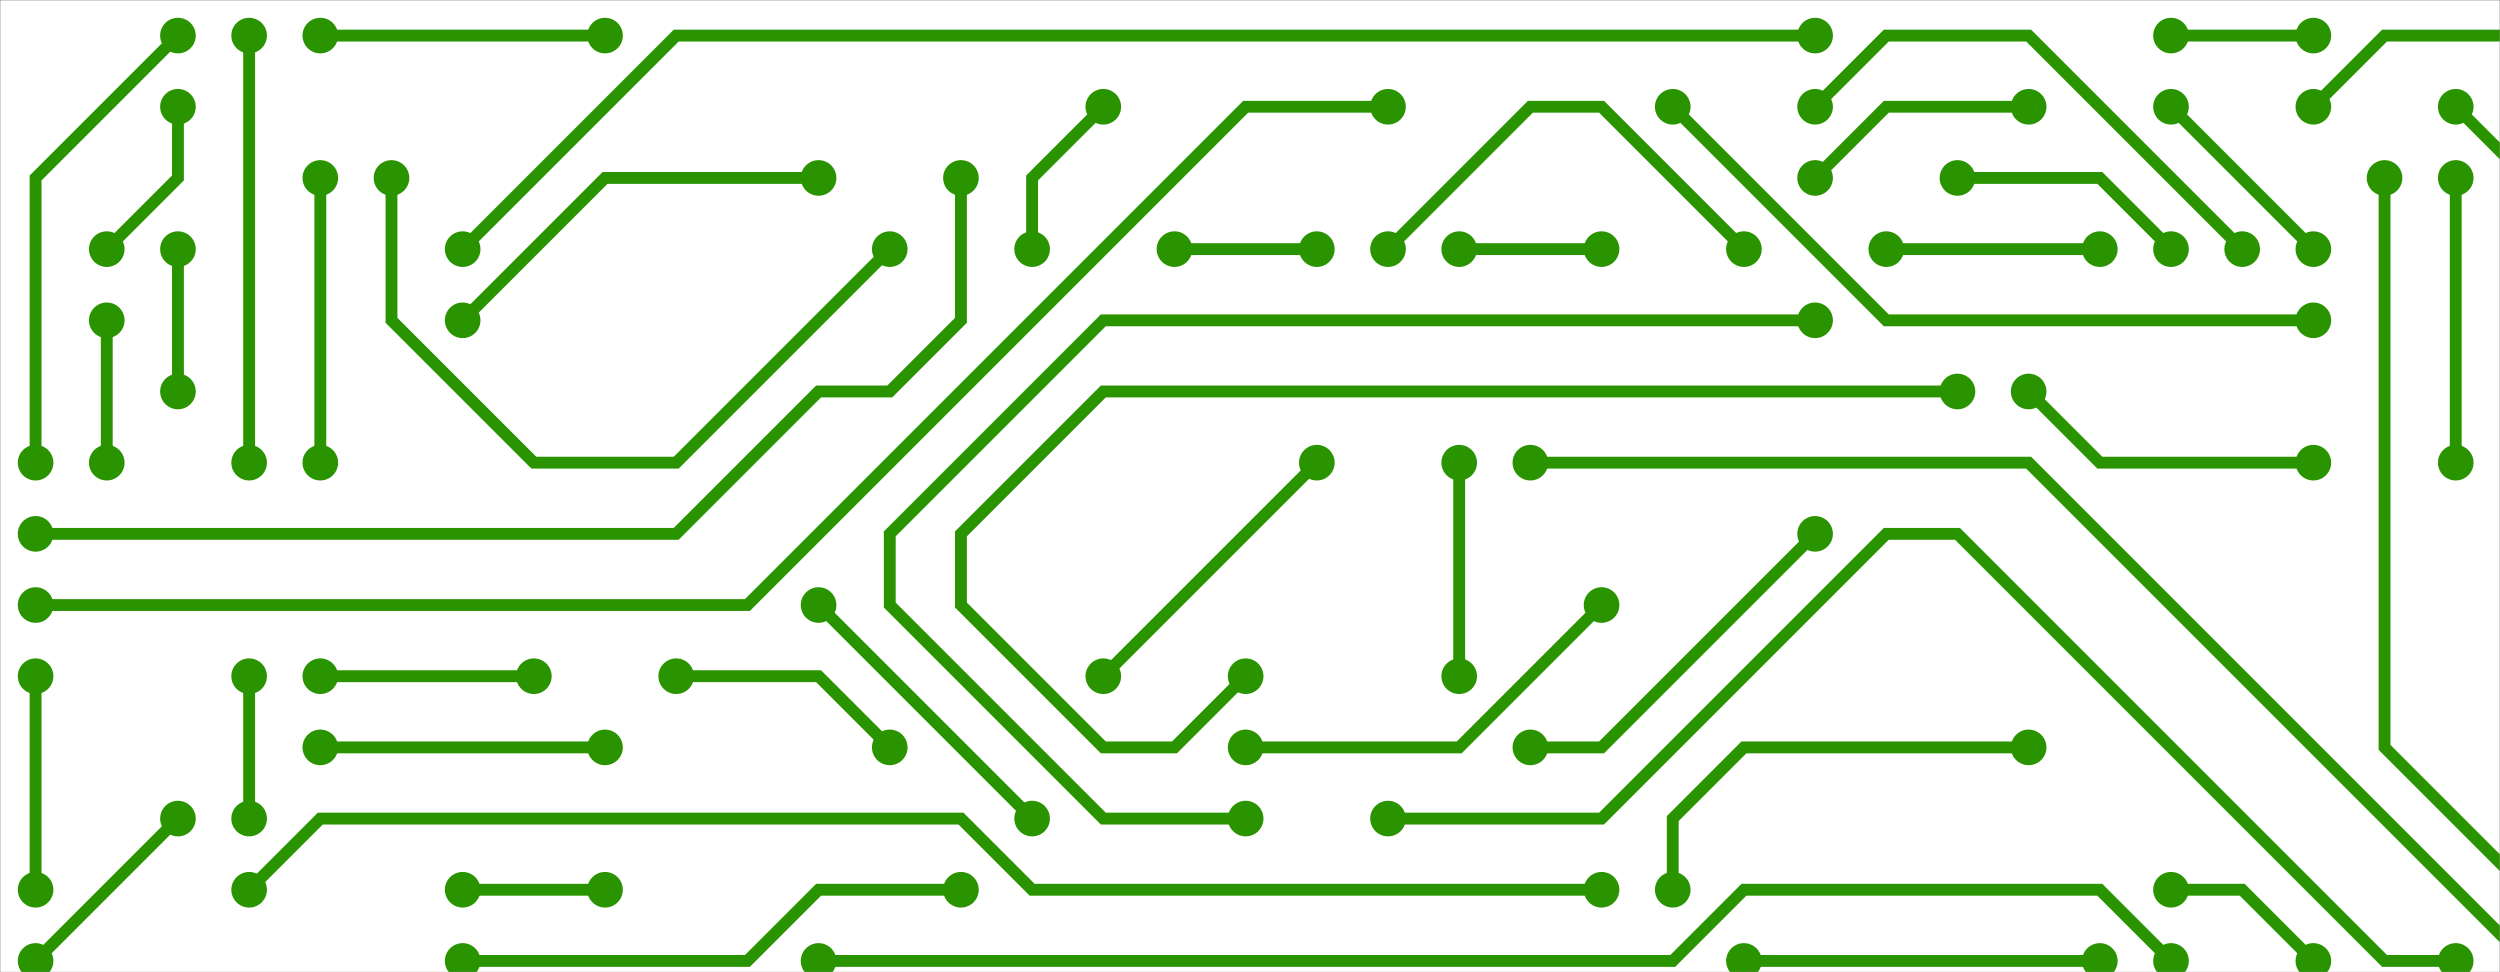 <svg xmlns="http://www.w3.org/2000/svg" version="1.1" xmlns:xlink="http://www.w3.org/1999/xlink" xmlns:svgjs="http://svgjs.dev/svgjs" width="1440" height="560" preserveAspectRatio="none" viewBox="0 0 1440 560"><rect x="0" y="0" width="1440" height="560" fill="#333333" stroke="none"/><g mask="url(&quot;#SvgjsMask1000&quot;)" fill="none"><rect width="1440" height="560" x="0" y="0" fill="rgba(255, 255, 255, 1)"></rect><g mask="url(&quot;#SvgjsMask1001&quot;)"><path d="M881.5 266.5L1168.5 266.5L1455.5 553.5" stroke-width="6.83" stroke="rgba(41, 148, 0, 1)"></path><path d="M871.25 266.5 a10.25 10.25 0 1 0 20.5 0 a10.25 10.25 0 1 0 -20.5 0zM1445.25 553.5 a10.25 10.25 0 1 0 20.5 0 a10.25 10.25 0 1 0 -20.5 0z" fill="rgba(41, 148, 0, 1)"></path><path d="M799.5 471.5L922.5 471.5L1086.5 307.5L1127.5 307.5L1373.5 553.5L1414.5 553.5" stroke-width="6.83" stroke="rgba(41, 148, 0, 1)"></path><path d="M789.25 471.5 a10.25 10.25 0 1 0 20.5 0 a10.25 10.25 0 1 0 -20.5 0zM1404.25 553.5 a10.25 10.25 0 1 0 20.5 0 a10.25 10.25 0 1 0 -20.5 0z" fill="rgba(41, 148, 0, 1)"></path><path d="M143.5 266.5L143.5 20.5" stroke-width="6.83" stroke="rgba(41, 148, 0, 1)"></path><path d="M133.25 266.5 a10.25 10.25 0 1 0 20.5 0 a10.25 10.25 0 1 0 -20.5 0zM133.25 20.5 a10.25 10.25 0 1 0 20.5 0 a10.25 10.25 0 1 0 -20.5 0z" fill="rgba(41, 148, 0, 1)"></path><path d="M266.5 143.5L389.5 20.5L1045.5 20.5" stroke-width="6.83" stroke="rgba(41, 148, 0, 1)"></path><path d="M256.25 143.5 a10.25 10.25 0 1 0 20.5 0 a10.25 10.25 0 1 0 -20.5 0zM1035.25 20.5 a10.25 10.25 0 1 0 20.5 0 a10.25 10.25 0 1 0 -20.5 0z" fill="rgba(41, 148, 0, 1)"></path><path d="M20.5 348.5L430.5 348.5L717.5 61.5L799.5 61.5" stroke-width="6.83" stroke="rgba(41, 148, 0, 1)"></path><path d="M10.25 348.5 a10.25 10.25 0 1 0 20.5 0 a10.25 10.25 0 1 0 -20.5 0zM789.25 61.5 a10.25 10.25 0 1 0 20.5 0 a10.25 10.25 0 1 0 -20.5 0z" fill="rgba(41, 148, 0, 1)"></path><path d="M594.5 471.5L471.5 348.5" stroke-width="6.83" stroke="rgba(41, 148, 0, 1)"></path><path d="M584.25 471.5 a10.25 10.25 0 1 0 20.5 0 a10.25 10.25 0 1 0 -20.5 0zM461.25 348.5 a10.25 10.25 0 1 0 20.5 0 a10.25 10.25 0 1 0 -20.5 0z" fill="rgba(41, 148, 0, 1)"></path><path d="M553.5 102.5L553.5 184.5L512.5 225.5L471.5 225.5L389.5 307.5L20.5 307.5" stroke-width="6.83" stroke="rgba(41, 148, 0, 1)"></path><path d="M543.25 102.5 a10.25 10.25 0 1 0 20.5 0 a10.25 10.25 0 1 0 -20.5 0zM10.25 307.5 a10.25 10.25 0 1 0 20.5 0 a10.25 10.25 0 1 0 -20.5 0z" fill="rgba(41, 148, 0, 1)"></path><path d="M1045.5 184.5L635.5 184.5L512.5 307.5L512.5 348.5L635.5 471.5L717.5 471.5" stroke-width="6.83" stroke="rgba(41, 148, 0, 1)"></path><path d="M1035.25 184.5 a10.25 10.25 0 1 0 20.5 0 a10.25 10.25 0 1 0 -20.5 0zM707.25 471.5 a10.25 10.25 0 1 0 20.5 0 a10.25 10.25 0 1 0 -20.5 0z" fill="rgba(41, 148, 0, 1)"></path><path d="M1250.5 553.5L1209.5 512.5L1004.5 512.5L963.5 553.5L471.5 553.5" stroke-width="6.83" stroke="rgba(41, 148, 0, 1)"></path><path d="M1240.25 553.5 a10.25 10.25 0 1 0 20.5 0 a10.25 10.25 0 1 0 -20.5 0zM461.25 553.5 a10.25 10.25 0 1 0 20.5 0 a10.25 10.25 0 1 0 -20.5 0z" fill="rgba(41, 148, 0, 1)"></path><path d="M143.5 512.5L184.5 471.5L553.5 471.5L594.5 512.5L922.5 512.5" stroke-width="6.83" stroke="rgba(41, 148, 0, 1)"></path><path d="M133.25 512.5 a10.25 10.25 0 1 0 20.5 0 a10.25 10.25 0 1 0 -20.5 0zM912.25 512.5 a10.25 10.25 0 1 0 20.5 0 a10.25 10.25 0 1 0 -20.5 0z" fill="rgba(41, 148, 0, 1)"></path><path d="M1373.5 102.5L1373.5 430.5L1455.5 512.5" stroke-width="6.83" stroke="rgba(41, 148, 0, 1)"></path><path d="M1363.25 102.5 a10.25 10.25 0 1 0 20.5 0 a10.25 10.25 0 1 0 -20.5 0zM1445.25 512.5 a10.25 10.25 0 1 0 20.5 0 a10.25 10.25 0 1 0 -20.5 0z" fill="rgba(41, 148, 0, 1)"></path><path d="M717.5 389.5L676.5 430.5L635.5 430.5L553.5 348.5L553.5 307.5L635.5 225.5L1127.5 225.5" stroke-width="6.83" stroke="rgba(41, 148, 0, 1)"></path><path d="M707.25 389.5 a10.25 10.25 0 1 0 20.5 0 a10.25 10.25 0 1 0 -20.5 0zM1117.25 225.5 a10.25 10.25 0 1 0 20.5 0 a10.25 10.25 0 1 0 -20.5 0z" fill="rgba(41, 148, 0, 1)"></path><path d="M963.5 61.5L1086.5 184.5L1332.5 184.5" stroke-width="6.83" stroke="rgba(41, 148, 0, 1)"></path><path d="M953.25 61.5 a10.25 10.25 0 1 0 20.5 0 a10.25 10.25 0 1 0 -20.5 0zM1322.25 184.5 a10.25 10.25 0 1 0 20.5 0 a10.25 10.25 0 1 0 -20.5 0z" fill="rgba(41, 148, 0, 1)"></path><path d="M1250.5 61.5L1332.5 143.5" stroke-width="6.83" stroke="rgba(41, 148, 0, 1)"></path><path d="M1240.25 61.5 a10.25 10.25 0 1 0 20.5 0 a10.25 10.25 0 1 0 -20.5 0zM1322.25 143.5 a10.25 10.25 0 1 0 20.5 0 a10.25 10.25 0 1 0 -20.5 0z" fill="rgba(41, 148, 0, 1)"></path><path d="M266.5 553.5L430.5 553.5L471.5 512.5L553.5 512.5" stroke-width="6.83" stroke="rgba(41, 148, 0, 1)"></path><path d="M256.25 553.5 a10.25 10.25 0 1 0 20.5 0 a10.25 10.25 0 1 0 -20.5 0zM543.25 512.5 a10.25 10.25 0 1 0 20.5 0 a10.25 10.25 0 1 0 -20.5 0z" fill="rgba(41, 148, 0, 1)"></path><path d="M840.5 389.5L840.5 266.5" stroke-width="6.83" stroke="rgba(41, 148, 0, 1)"></path><path d="M830.25 389.5 a10.25 10.25 0 1 0 20.5 0 a10.25 10.25 0 1 0 -20.5 0zM830.25 266.5 a10.25 10.25 0 1 0 20.5 0 a10.25 10.25 0 1 0 -20.5 0z" fill="rgba(41, 148, 0, 1)"></path><path d="M1332.5 266.5L1209.5 266.5L1168.5 225.5" stroke-width="6.83" stroke="rgba(41, 148, 0, 1)"></path><path d="M1322.25 266.5 a10.25 10.25 0 1 0 20.5 0 a10.25 10.25 0 1 0 -20.5 0zM1158.25 225.5 a10.25 10.25 0 1 0 20.5 0 a10.25 10.25 0 1 0 -20.5 0z" fill="rgba(41, 148, 0, 1)"></path><path d="M225.5 102.5L225.5 184.5L307.5 266.5L389.5 266.5L512.5 143.5" stroke-width="6.83" stroke="rgba(41, 148, 0, 1)"></path><path d="M215.25 102.5 a10.25 10.25 0 1 0 20.5 0 a10.25 10.25 0 1 0 -20.5 0zM502.25 143.5 a10.25 10.25 0 1 0 20.5 0 a10.25 10.25 0 1 0 -20.5 0z" fill="rgba(41, 148, 0, 1)"></path><path d="M758.5 266.5L635.5 389.5" stroke-width="6.83" stroke="rgba(41, 148, 0, 1)"></path><path d="M748.25 266.5 a10.25 10.25 0 1 0 20.5 0 a10.25 10.25 0 1 0 -20.5 0zM625.25 389.5 a10.25 10.25 0 1 0 20.5 0 a10.25 10.25 0 1 0 -20.5 0z" fill="rgba(41, 148, 0, 1)"></path><path d="M922.5 348.5L840.5 430.5L717.5 430.5" stroke-width="6.83" stroke="rgba(41, 148, 0, 1)"></path><path d="M912.25 348.5 a10.25 10.25 0 1 0 20.5 0 a10.25 10.25 0 1 0 -20.5 0zM707.25 430.5 a10.25 10.25 0 1 0 20.5 0 a10.25 10.25 0 1 0 -20.5 0z" fill="rgba(41, 148, 0, 1)"></path><path d="M102.5 471.5L20.5 553.5" stroke-width="6.83" stroke="rgba(41, 148, 0, 1)"></path><path d="M92.25 471.5 a10.25 10.25 0 1 0 20.5 0 a10.25 10.25 0 1 0 -20.5 0zM10.25 553.5 a10.25 10.25 0 1 0 20.5 0 a10.25 10.25 0 1 0 -20.5 0z" fill="rgba(41, 148, 0, 1)"></path><path d="M143.5 389.5L143.5 471.5" stroke-width="6.83" stroke="rgba(41, 148, 0, 1)"></path><path d="M133.25 389.5 a10.25 10.25 0 1 0 20.5 0 a10.25 10.25 0 1 0 -20.5 0zM133.25 471.5 a10.25 10.25 0 1 0 20.5 0 a10.25 10.25 0 1 0 -20.5 0z" fill="rgba(41, 148, 0, 1)"></path><path d="M799.5 143.5L881.5 61.5L922.5 61.5L1004.5 143.5" stroke-width="6.83" stroke="rgba(41, 148, 0, 1)"></path><path d="M789.25 143.5 a10.25 10.25 0 1 0 20.5 0 a10.25 10.25 0 1 0 -20.5 0zM994.25 143.5 a10.25 10.25 0 1 0 20.5 0 a10.25 10.25 0 1 0 -20.5 0z" fill="rgba(41, 148, 0, 1)"></path><path d="M1168.5 430.5L1004.5 430.5L963.5 471.5L963.5 512.5" stroke-width="6.83" stroke="rgba(41, 148, 0, 1)"></path><path d="M1158.25 430.5 a10.25 10.25 0 1 0 20.5 0 a10.25 10.25 0 1 0 -20.5 0zM953.25 512.5 a10.25 10.25 0 1 0 20.5 0 a10.25 10.25 0 1 0 -20.5 0z" fill="rgba(41, 148, 0, 1)"></path><path d="M61.5 184.5L61.5 266.5" stroke-width="6.83" stroke="rgba(41, 148, 0, 1)"></path><path d="M51.25 184.5 a10.25 10.25 0 1 0 20.5 0 a10.25 10.25 0 1 0 -20.5 0zM51.25 266.5 a10.25 10.25 0 1 0 20.5 0 a10.25 10.25 0 1 0 -20.5 0z" fill="rgba(41, 148, 0, 1)"></path><path d="M1045.5 307.5L922.5 430.5L881.5 430.5" stroke-width="6.83" stroke="rgba(41, 148, 0, 1)"></path><path d="M1035.25 307.5 a10.25 10.25 0 1 0 20.5 0 a10.25 10.25 0 1 0 -20.5 0zM871.25 430.5 a10.25 10.25 0 1 0 20.5 0 a10.25 10.25 0 1 0 -20.5 0z" fill="rgba(41, 148, 0, 1)"></path><path d="M102.5 20.5L20.5 102.5L20.5 266.5" stroke-width="6.83" stroke="rgba(41, 148, 0, 1)"></path><path d="M92.25 20.5 a10.25 10.25 0 1 0 20.5 0 a10.25 10.25 0 1 0 -20.5 0zM10.25 266.5 a10.25 10.25 0 1 0 20.5 0 a10.25 10.25 0 1 0 -20.5 0z" fill="rgba(41, 148, 0, 1)"></path><path d="M471.5 102.5L348.5 102.5L266.5 184.5" stroke-width="6.83" stroke="rgba(41, 148, 0, 1)"></path><path d="M461.25 102.5 a10.25 10.25 0 1 0 20.5 0 a10.25 10.25 0 1 0 -20.5 0zM256.25 184.5 a10.25 10.25 0 1 0 20.5 0 a10.25 10.25 0 1 0 -20.5 0z" fill="rgba(41, 148, 0, 1)"></path><path d="M1332.5 61.5L1373.5 20.5L1455.5 20.5" stroke-width="6.83" stroke="rgba(41, 148, 0, 1)"></path><path d="M1322.25 61.5 a10.25 10.25 0 1 0 20.5 0 a10.25 10.25 0 1 0 -20.5 0zM1445.25 20.5 a10.25 10.25 0 1 0 20.5 0 a10.25 10.25 0 1 0 -20.5 0z" fill="rgba(41, 148, 0, 1)"></path><path d="M1414.5 61.5L1455.5 102.5L1455.5 348.5" stroke-width="6.83" stroke="rgba(41, 148, 0, 1)"></path><path d="M1404.25 61.5 a10.25 10.25 0 1 0 20.5 0 a10.25 10.25 0 1 0 -20.5 0zM1445.25 348.5 a10.25 10.25 0 1 0 20.5 0 a10.25 10.25 0 1 0 -20.5 0z" fill="rgba(41, 148, 0, 1)"></path><path d="M1209.5 553.5L1004.5 553.5" stroke-width="6.83" stroke="rgba(41, 148, 0, 1)"></path><path d="M1199.25 553.5 a10.25 10.25 0 1 0 20.5 0 a10.25 10.25 0 1 0 -20.5 0zM994.25 553.5 a10.25 10.25 0 1 0 20.5 0 a10.25 10.25 0 1 0 -20.5 0z" fill="rgba(41, 148, 0, 1)"></path><path d="M348.5 20.5L184.5 20.5" stroke-width="6.83" stroke="rgba(41, 148, 0, 1)"></path><path d="M338.25 20.5 a10.25 10.25 0 1 0 20.5 0 a10.25 10.25 0 1 0 -20.5 0zM174.25 20.5 a10.25 10.25 0 1 0 20.5 0 a10.25 10.25 0 1 0 -20.5 0z" fill="rgba(41, 148, 0, 1)"></path><path d="M348.5 430.5L184.5 430.5" stroke-width="6.83" stroke="rgba(41, 148, 0, 1)"></path><path d="M338.25 430.5 a10.25 10.25 0 1 0 20.5 0 a10.25 10.25 0 1 0 -20.5 0zM174.25 430.5 a10.25 10.25 0 1 0 20.5 0 a10.25 10.25 0 1 0 -20.5 0z" fill="rgba(41, 148, 0, 1)"></path><path d="M20.5 389.5L20.5 512.5" stroke-width="6.83" stroke="rgba(41, 148, 0, 1)"></path><path d="M10.25 389.5 a10.25 10.25 0 1 0 20.5 0 a10.25 10.25 0 1 0 -20.5 0zM10.25 512.5 a10.25 10.25 0 1 0 20.5 0 a10.25 10.25 0 1 0 -20.5 0z" fill="rgba(41, 148, 0, 1)"></path><path d="M266.5 512.5L348.5 512.5" stroke-width="6.83" stroke="rgba(41, 148, 0, 1)"></path><path d="M256.25 512.5 a10.25 10.25 0 1 0 20.5 0 a10.25 10.25 0 1 0 -20.5 0zM338.25 512.5 a10.25 10.25 0 1 0 20.5 0 a10.25 10.25 0 1 0 -20.5 0z" fill="rgba(41, 148, 0, 1)"></path><path d="M61.5 143.5L102.5 102.5L102.5 61.5" stroke-width="6.83" stroke="rgba(41, 148, 0, 1)"></path><path d="M51.25 143.5 a10.25 10.25 0 1 0 20.5 0 a10.25 10.25 0 1 0 -20.5 0zM92.25 61.5 a10.25 10.25 0 1 0 20.5 0 a10.25 10.25 0 1 0 -20.5 0z" fill="rgba(41, 148, 0, 1)"></path><path d="M1045.5 61.5L1086.5 20.5L1168.5 20.5L1291.5 143.5" stroke-width="6.83" stroke="rgba(41, 148, 0, 1)"></path><path d="M1035.25 61.5 a10.25 10.25 0 1 0 20.5 0 a10.25 10.25 0 1 0 -20.5 0zM1281.25 143.5 a10.25 10.25 0 1 0 20.5 0 a10.25 10.25 0 1 0 -20.5 0z" fill="rgba(41, 148, 0, 1)"></path><path d="M389.5 389.5L471.5 389.5L512.5 430.5" stroke-width="6.83" stroke="rgba(41, 148, 0, 1)"></path><path d="M379.25 389.5 a10.25 10.25 0 1 0 20.5 0 a10.25 10.25 0 1 0 -20.5 0zM502.25 430.5 a10.25 10.25 0 1 0 20.5 0 a10.25 10.25 0 1 0 -20.5 0z" fill="rgba(41, 148, 0, 1)"></path><path d="M1250.5 512.5L1291.5 512.5L1332.5 553.5" stroke-width="6.83" stroke="rgba(41, 148, 0, 1)"></path><path d="M1240.25 512.5 a10.25 10.25 0 1 0 20.5 0 a10.25 10.25 0 1 0 -20.5 0zM1322.25 553.5 a10.25 10.25 0 1 0 20.5 0 a10.25 10.25 0 1 0 -20.5 0z" fill="rgba(41, 148, 0, 1)"></path><path d="M635.5 61.5L594.5 102.5L594.5 143.5" stroke-width="6.83" stroke="rgba(41, 148, 0, 1)"></path><path d="M625.25 61.5 a10.25 10.25 0 1 0 20.5 0 a10.25 10.25 0 1 0 -20.5 0zM584.25 143.5 a10.25 10.25 0 1 0 20.5 0 a10.25 10.25 0 1 0 -20.5 0z" fill="rgba(41, 148, 0, 1)"></path><path d="M922.5 143.5L840.5 143.5" stroke-width="6.83" stroke="rgba(41, 148, 0, 1)"></path><path d="M912.25 143.5 a10.25 10.25 0 1 0 20.5 0 a10.25 10.25 0 1 0 -20.5 0zM830.25 143.5 a10.25 10.25 0 1 0 20.5 0 a10.25 10.25 0 1 0 -20.5 0z" fill="rgba(41, 148, 0, 1)"></path><path d="M1127.5 102.5L1209.5 102.5L1250.5 143.5" stroke-width="6.83" stroke="rgba(41, 148, 0, 1)"></path><path d="M1117.25 102.5 a10.25 10.25 0 1 0 20.5 0 a10.25 10.25 0 1 0 -20.5 0zM1240.25 143.5 a10.25 10.25 0 1 0 20.5 0 a10.25 10.25 0 1 0 -20.5 0z" fill="rgba(41, 148, 0, 1)"></path><path d="M1414.5 266.5L1414.5 102.5" stroke-width="6.83" stroke="rgba(41, 148, 0, 1)"></path><path d="M1404.25 266.5 a10.25 10.25 0 1 0 20.5 0 a10.25 10.25 0 1 0 -20.5 0zM1404.25 102.5 a10.25 10.25 0 1 0 20.5 0 a10.25 10.25 0 1 0 -20.5 0z" fill="rgba(41, 148, 0, 1)"></path><path d="M184.5 102.5L184.5 266.5" stroke-width="6.83" stroke="rgba(41, 148, 0, 1)"></path><path d="M174.25 102.5 a10.25 10.25 0 1 0 20.5 0 a10.25 10.25 0 1 0 -20.5 0zM174.25 266.5 a10.25 10.25 0 1 0 20.5 0 a10.25 10.25 0 1 0 -20.5 0z" fill="rgba(41, 148, 0, 1)"></path><path d="M1250.5 20.5L1332.5 20.5" stroke-width="6.83" stroke="rgba(41, 148, 0, 1)"></path><path d="M1240.25 20.5 a10.25 10.25 0 1 0 20.5 0 a10.25 10.25 0 1 0 -20.5 0zM1322.25 20.5 a10.25 10.25 0 1 0 20.5 0 a10.25 10.25 0 1 0 -20.5 0z" fill="rgba(41, 148, 0, 1)"></path><path d="M1168.5 61.5L1086.5 61.5L1045.5 102.5" stroke-width="6.83" stroke="rgba(41, 148, 0, 1)"></path><path d="M1158.25 61.5 a10.25 10.25 0 1 0 20.5 0 a10.25 10.25 0 1 0 -20.5 0zM1035.25 102.5 a10.25 10.25 0 1 0 20.5 0 a10.25 10.25 0 1 0 -20.5 0z" fill="rgba(41, 148, 0, 1)"></path><path d="M1086.5 143.5L1209.5 143.5" stroke-width="6.83" stroke="rgba(41, 148, 0, 1)"></path><path d="M1076.25 143.5 a10.25 10.25 0 1 0 20.5 0 a10.25 10.25 0 1 0 -20.5 0zM1199.25 143.5 a10.25 10.25 0 1 0 20.5 0 a10.25 10.25 0 1 0 -20.5 0z" fill="rgba(41, 148, 0, 1)"></path><path d="M758.5 143.5L676.5 143.5" stroke-width="6.83" stroke="rgba(41, 148, 0, 1)"></path><path d="M748.25 143.5 a10.25 10.25 0 1 0 20.5 0 a10.25 10.25 0 1 0 -20.5 0zM666.25 143.5 a10.25 10.25 0 1 0 20.5 0 a10.25 10.25 0 1 0 -20.5 0z" fill="rgba(41, 148, 0, 1)"></path><path d="M307.5 389.5L184.5 389.5" stroke-width="6.83" stroke="rgba(41, 148, 0, 1)"></path><path d="M297.25 389.5 a10.25 10.25 0 1 0 20.5 0 a10.25 10.25 0 1 0 -20.5 0zM174.25 389.5 a10.25 10.25 0 1 0 20.5 0 a10.25 10.25 0 1 0 -20.5 0z" fill="rgba(41, 148, 0, 1)"></path><path d="M102.5 225.5L102.5 143.5" stroke-width="6.83" stroke="rgba(41, 148, 0, 1)"></path><path d="M92.25 225.5 a10.25 10.25 0 1 0 20.5 0 a10.25 10.25 0 1 0 -20.5 0zM92.25 143.5 a10.25 10.25 0 1 0 20.5 0 a10.25 10.25 0 1 0 -20.5 0z" fill="rgba(41, 148, 0, 1)"></path></g></g><defs><mask id="SvgjsMask1000"><rect width="1440" height="560" fill="#ffffff"></rect></mask><mask id="SvgjsMask1001"><rect width="1440" height="560" fill="white"></rect><path d="M876.37 266.5 a5.13 5.13 0 1 0 10.26 0 a5.13 5.13 0 1 0 -10.26 0zM1450.37 553.5 a5.13 5.13 0 1 0 10.26 0 a5.13 5.13 0 1 0 -10.26 0z" fill="black"></path><path d="M794.37 471.5 a5.13 5.13 0 1 0 10.26 0 a5.13 5.13 0 1 0 -10.26 0zM1409.37 553.5 a5.13 5.13 0 1 0 10.26 0 a5.13 5.13 0 1 0 -10.26 0z" fill="black"></path><path d="M138.37 266.5 a5.13 5.13 0 1 0 10.26 0 a5.13 5.13 0 1 0 -10.26 0zM138.37 20.5 a5.13 5.13 0 1 0 10.26 0 a5.13 5.13 0 1 0 -10.26 0z" fill="black"></path><path d="M261.37 143.5 a5.13 5.13 0 1 0 10.26 0 a5.13 5.13 0 1 0 -10.26 0zM1040.37 20.5 a5.13 5.13 0 1 0 10.26 0 a5.13 5.13 0 1 0 -10.26 0z" fill="black"></path><path d="M15.37 348.5 a5.13 5.13 0 1 0 10.26 0 a5.13 5.13 0 1 0 -10.26 0zM794.37 61.5 a5.13 5.13 0 1 0 10.26 0 a5.13 5.13 0 1 0 -10.26 0z" fill="black"></path><path d="M589.37 471.5 a5.13 5.13 0 1 0 10.26 0 a5.13 5.13 0 1 0 -10.26 0zM466.37 348.5 a5.13 5.13 0 1 0 10.26 0 a5.13 5.13 0 1 0 -10.26 0z" fill="black"></path><path d="M548.37 102.5 a5.13 5.13 0 1 0 10.26 0 a5.13 5.13 0 1 0 -10.26 0zM15.37 307.5 a5.13 5.13 0 1 0 10.26 0 a5.13 5.13 0 1 0 -10.26 0z" fill="black"></path><path d="M1040.37 184.5 a5.13 5.13 0 1 0 10.26 0 a5.13 5.13 0 1 0 -10.26 0zM712.37 471.5 a5.13 5.13 0 1 0 10.26 0 a5.13 5.13 0 1 0 -10.26 0z" fill="black"></path><path d="M1245.37 553.5 a5.13 5.13 0 1 0 10.26 0 a5.13 5.13 0 1 0 -10.26 0zM466.37 553.5 a5.13 5.13 0 1 0 10.26 0 a5.13 5.13 0 1 0 -10.26 0z" fill="black"></path><path d="M138.37 512.5 a5.13 5.13 0 1 0 10.26 0 a5.13 5.13 0 1 0 -10.26 0zM917.37 512.5 a5.13 5.13 0 1 0 10.26 0 a5.13 5.13 0 1 0 -10.26 0z" fill="black"></path><path d="M1368.37 102.5 a5.13 5.13 0 1 0 10.26 0 a5.13 5.13 0 1 0 -10.26 0zM1450.37 512.5 a5.13 5.13 0 1 0 10.26 0 a5.13 5.13 0 1 0 -10.26 0z" fill="black"></path><path d="M712.37 389.5 a5.13 5.13 0 1 0 10.26 0 a5.13 5.13 0 1 0 -10.26 0zM1122.37 225.5 a5.13 5.13 0 1 0 10.26 0 a5.13 5.13 0 1 0 -10.26 0z" fill="black"></path><path d="M958.37 61.5 a5.13 5.13 0 1 0 10.26 0 a5.13 5.13 0 1 0 -10.26 0zM1327.37 184.5 a5.13 5.13 0 1 0 10.26 0 a5.13 5.13 0 1 0 -10.26 0z" fill="black"></path><path d="M1245.37 61.5 a5.13 5.13 0 1 0 10.26 0 a5.13 5.13 0 1 0 -10.26 0zM1327.37 143.5 a5.13 5.13 0 1 0 10.26 0 a5.13 5.13 0 1 0 -10.26 0z" fill="black"></path><path d="M261.37 553.5 a5.13 5.13 0 1 0 10.26 0 a5.13 5.13 0 1 0 -10.26 0zM548.37 512.5 a5.13 5.13 0 1 0 10.26 0 a5.13 5.13 0 1 0 -10.26 0z" fill="black"></path><path d="M835.37 389.5 a5.13 5.13 0 1 0 10.26 0 a5.13 5.13 0 1 0 -10.26 0zM835.37 266.5 a5.13 5.13 0 1 0 10.26 0 a5.13 5.13 0 1 0 -10.26 0z" fill="black"></path><path d="M1327.37 266.5 a5.13 5.13 0 1 0 10.26 0 a5.13 5.13 0 1 0 -10.26 0zM1163.37 225.5 a5.13 5.13 0 1 0 10.26 0 a5.13 5.13 0 1 0 -10.26 0z" fill="black"></path><path d="M220.37 102.5 a5.13 5.13 0 1 0 10.26 0 a5.13 5.13 0 1 0 -10.26 0zM507.37 143.5 a5.13 5.13 0 1 0 10.26 0 a5.13 5.13 0 1 0 -10.26 0z" fill="black"></path><path d="M753.37 266.5 a5.13 5.13 0 1 0 10.26 0 a5.13 5.13 0 1 0 -10.26 0zM630.37 389.5 a5.13 5.13 0 1 0 10.26 0 a5.13 5.13 0 1 0 -10.26 0z" fill="black"></path><path d="M917.37 348.5 a5.13 5.13 0 1 0 10.26 0 a5.13 5.13 0 1 0 -10.26 0zM712.37 430.5 a5.13 5.13 0 1 0 10.26 0 a5.13 5.13 0 1 0 -10.26 0z" fill="black"></path><path d="M97.37 471.5 a5.13 5.13 0 1 0 10.26 0 a5.13 5.13 0 1 0 -10.26 0zM15.37 553.5 a5.13 5.13 0 1 0 10.26 0 a5.13 5.13 0 1 0 -10.26 0z" fill="black"></path><path d="M138.37 389.5 a5.13 5.13 0 1 0 10.26 0 a5.13 5.13 0 1 0 -10.26 0zM138.37 471.5 a5.13 5.13 0 1 0 10.26 0 a5.13 5.13 0 1 0 -10.26 0z" fill="black"></path><path d="M794.37 143.5 a5.13 5.13 0 1 0 10.26 0 a5.13 5.13 0 1 0 -10.26 0zM999.37 143.5 a5.13 5.13 0 1 0 10.26 0 a5.13 5.13 0 1 0 -10.26 0z" fill="black"></path><path d="M1163.37 430.5 a5.13 5.13 0 1 0 10.26 0 a5.13 5.13 0 1 0 -10.26 0zM958.37 512.5 a5.13 5.13 0 1 0 10.26 0 a5.13 5.13 0 1 0 -10.26 0z" fill="black"></path><path d="M56.37 184.5 a5.13 5.13 0 1 0 10.26 0 a5.13 5.13 0 1 0 -10.26 0zM56.37 266.5 a5.13 5.13 0 1 0 10.26 0 a5.13 5.13 0 1 0 -10.26 0z" fill="black"></path><path d="M1040.37 307.5 a5.13 5.13 0 1 0 10.26 0 a5.13 5.13 0 1 0 -10.26 0zM876.37 430.5 a5.13 5.13 0 1 0 10.26 0 a5.13 5.13 0 1 0 -10.26 0z" fill="black"></path><path d="M97.37 20.5 a5.13 5.13 0 1 0 10.26 0 a5.13 5.13 0 1 0 -10.26 0zM15.37 266.5 a5.13 5.13 0 1 0 10.26 0 a5.13 5.13 0 1 0 -10.26 0z" fill="black"></path><path d="M466.37 102.5 a5.13 5.13 0 1 0 10.26 0 a5.13 5.13 0 1 0 -10.26 0zM261.37 184.5 a5.13 5.13 0 1 0 10.26 0 a5.13 5.13 0 1 0 -10.26 0z" fill="black"></path><path d="M1327.37 61.5 a5.13 5.13 0 1 0 10.26 0 a5.13 5.13 0 1 0 -10.26 0zM1450.37 20.5 a5.13 5.13 0 1 0 10.26 0 a5.13 5.13 0 1 0 -10.26 0z" fill="black"></path><path d="M1409.37 61.5 a5.13 5.13 0 1 0 10.26 0 a5.13 5.13 0 1 0 -10.26 0zM1450.37 348.5 a5.13 5.13 0 1 0 10.26 0 a5.13 5.13 0 1 0 -10.26 0z" fill="black"></path><path d="M1204.37 553.5 a5.13 5.13 0 1 0 10.26 0 a5.13 5.13 0 1 0 -10.26 0zM999.37 553.5 a5.13 5.13 0 1 0 10.26 0 a5.13 5.13 0 1 0 -10.26 0z" fill="black"></path><path d="M343.37 20.5 a5.13 5.13 0 1 0 10.26 0 a5.13 5.13 0 1 0 -10.26 0zM179.37 20.5 a5.13 5.13 0 1 0 10.26 0 a5.13 5.13 0 1 0 -10.26 0z" fill="black"></path><path d="M343.37 430.5 a5.13 5.13 0 1 0 10.26 0 a5.13 5.13 0 1 0 -10.26 0zM179.37 430.5 a5.13 5.13 0 1 0 10.26 0 a5.13 5.13 0 1 0 -10.26 0z" fill="black"></path><path d="M15.37 389.5 a5.13 5.13 0 1 0 10.26 0 a5.13 5.13 0 1 0 -10.26 0zM15.37 512.5 a5.13 5.13 0 1 0 10.26 0 a5.13 5.13 0 1 0 -10.26 0z" fill="black"></path><path d="M261.37 512.5 a5.13 5.13 0 1 0 10.26 0 a5.13 5.13 0 1 0 -10.26 0zM343.37 512.5 a5.13 5.13 0 1 0 10.26 0 a5.13 5.13 0 1 0 -10.26 0z" fill="black"></path><path d="M56.37 143.5 a5.13 5.13 0 1 0 10.26 0 a5.13 5.13 0 1 0 -10.26 0zM97.37 61.5 a5.13 5.13 0 1 0 10.26 0 a5.13 5.13 0 1 0 -10.26 0z" fill="black"></path><path d="M1040.37 61.5 a5.13 5.13 0 1 0 10.26 0 a5.13 5.13 0 1 0 -10.26 0zM1286.37 143.5 a5.13 5.13 0 1 0 10.26 0 a5.13 5.13 0 1 0 -10.26 0z" fill="black"></path><path d="M384.37 389.5 a5.13 5.13 0 1 0 10.26 0 a5.13 5.13 0 1 0 -10.26 0zM507.37 430.5 a5.13 5.13 0 1 0 10.26 0 a5.13 5.13 0 1 0 -10.26 0z" fill="black"></path><path d="M1245.37 512.5 a5.13 5.13 0 1 0 10.26 0 a5.13 5.13 0 1 0 -10.26 0zM1327.37 553.5 a5.13 5.13 0 1 0 10.26 0 a5.13 5.13 0 1 0 -10.26 0z" fill="black"></path><path d="M630.37 61.5 a5.13 5.13 0 1 0 10.26 0 a5.13 5.13 0 1 0 -10.26 0zM589.37 143.5 a5.13 5.13 0 1 0 10.26 0 a5.13 5.13 0 1 0 -10.26 0z" fill="black"></path><path d="M917.37 143.5 a5.13 5.13 0 1 0 10.26 0 a5.13 5.13 0 1 0 -10.26 0zM835.37 143.5 a5.13 5.13 0 1 0 10.26 0 a5.13 5.13 0 1 0 -10.26 0z" fill="black"></path><path d="M1122.37 102.5 a5.13 5.13 0 1 0 10.26 0 a5.13 5.13 0 1 0 -10.26 0zM1245.37 143.5 a5.13 5.13 0 1 0 10.26 0 a5.13 5.13 0 1 0 -10.26 0z" fill="black"></path><path d="M1409.37 266.5 a5.13 5.13 0 1 0 10.26 0 a5.13 5.13 0 1 0 -10.26 0zM1409.37 102.5 a5.13 5.13 0 1 0 10.26 0 a5.13 5.13 0 1 0 -10.26 0z" fill="black"></path><path d="M179.37 102.5 a5.13 5.13 0 1 0 10.26 0 a5.13 5.13 0 1 0 -10.26 0zM179.37 266.5 a5.13 5.13 0 1 0 10.26 0 a5.13 5.13 0 1 0 -10.26 0z" fill="black"></path><path d="M1245.37 20.5 a5.13 5.13 0 1 0 10.26 0 a5.13 5.13 0 1 0 -10.26 0zM1327.37 20.5 a5.13 5.13 0 1 0 10.26 0 a5.13 5.13 0 1 0 -10.26 0z" fill="black"></path><path d="M1163.37 61.5 a5.13 5.13 0 1 0 10.26 0 a5.13 5.13 0 1 0 -10.26 0zM1040.37 102.5 a5.13 5.13 0 1 0 10.26 0 a5.13 5.13 0 1 0 -10.26 0z" fill="black"></path><path d="M1081.37 143.5 a5.13 5.13 0 1 0 10.26 0 a5.13 5.13 0 1 0 -10.26 0zM1204.37 143.5 a5.13 5.13 0 1 0 10.26 0 a5.13 5.13 0 1 0 -10.26 0z" fill="black"></path><path d="M753.37 143.5 a5.13 5.13 0 1 0 10.26 0 a5.13 5.13 0 1 0 -10.26 0zM671.37 143.5 a5.13 5.13 0 1 0 10.26 0 a5.13 5.13 0 1 0 -10.26 0z" fill="black"></path><path d="M302.37 389.5 a5.13 5.13 0 1 0 10.26 0 a5.13 5.13 0 1 0 -10.26 0zM179.37 389.5 a5.13 5.13 0 1 0 10.26 0 a5.13 5.13 0 1 0 -10.26 0z" fill="black"></path><path d="M97.37 225.5 a5.13 5.13 0 1 0 10.26 0 a5.13 5.13 0 1 0 -10.26 0zM97.37 143.5 a5.13 5.13 0 1 0 10.26 0 a5.13 5.13 0 1 0 -10.26 0z" fill="black"></path></mask></defs></svg>